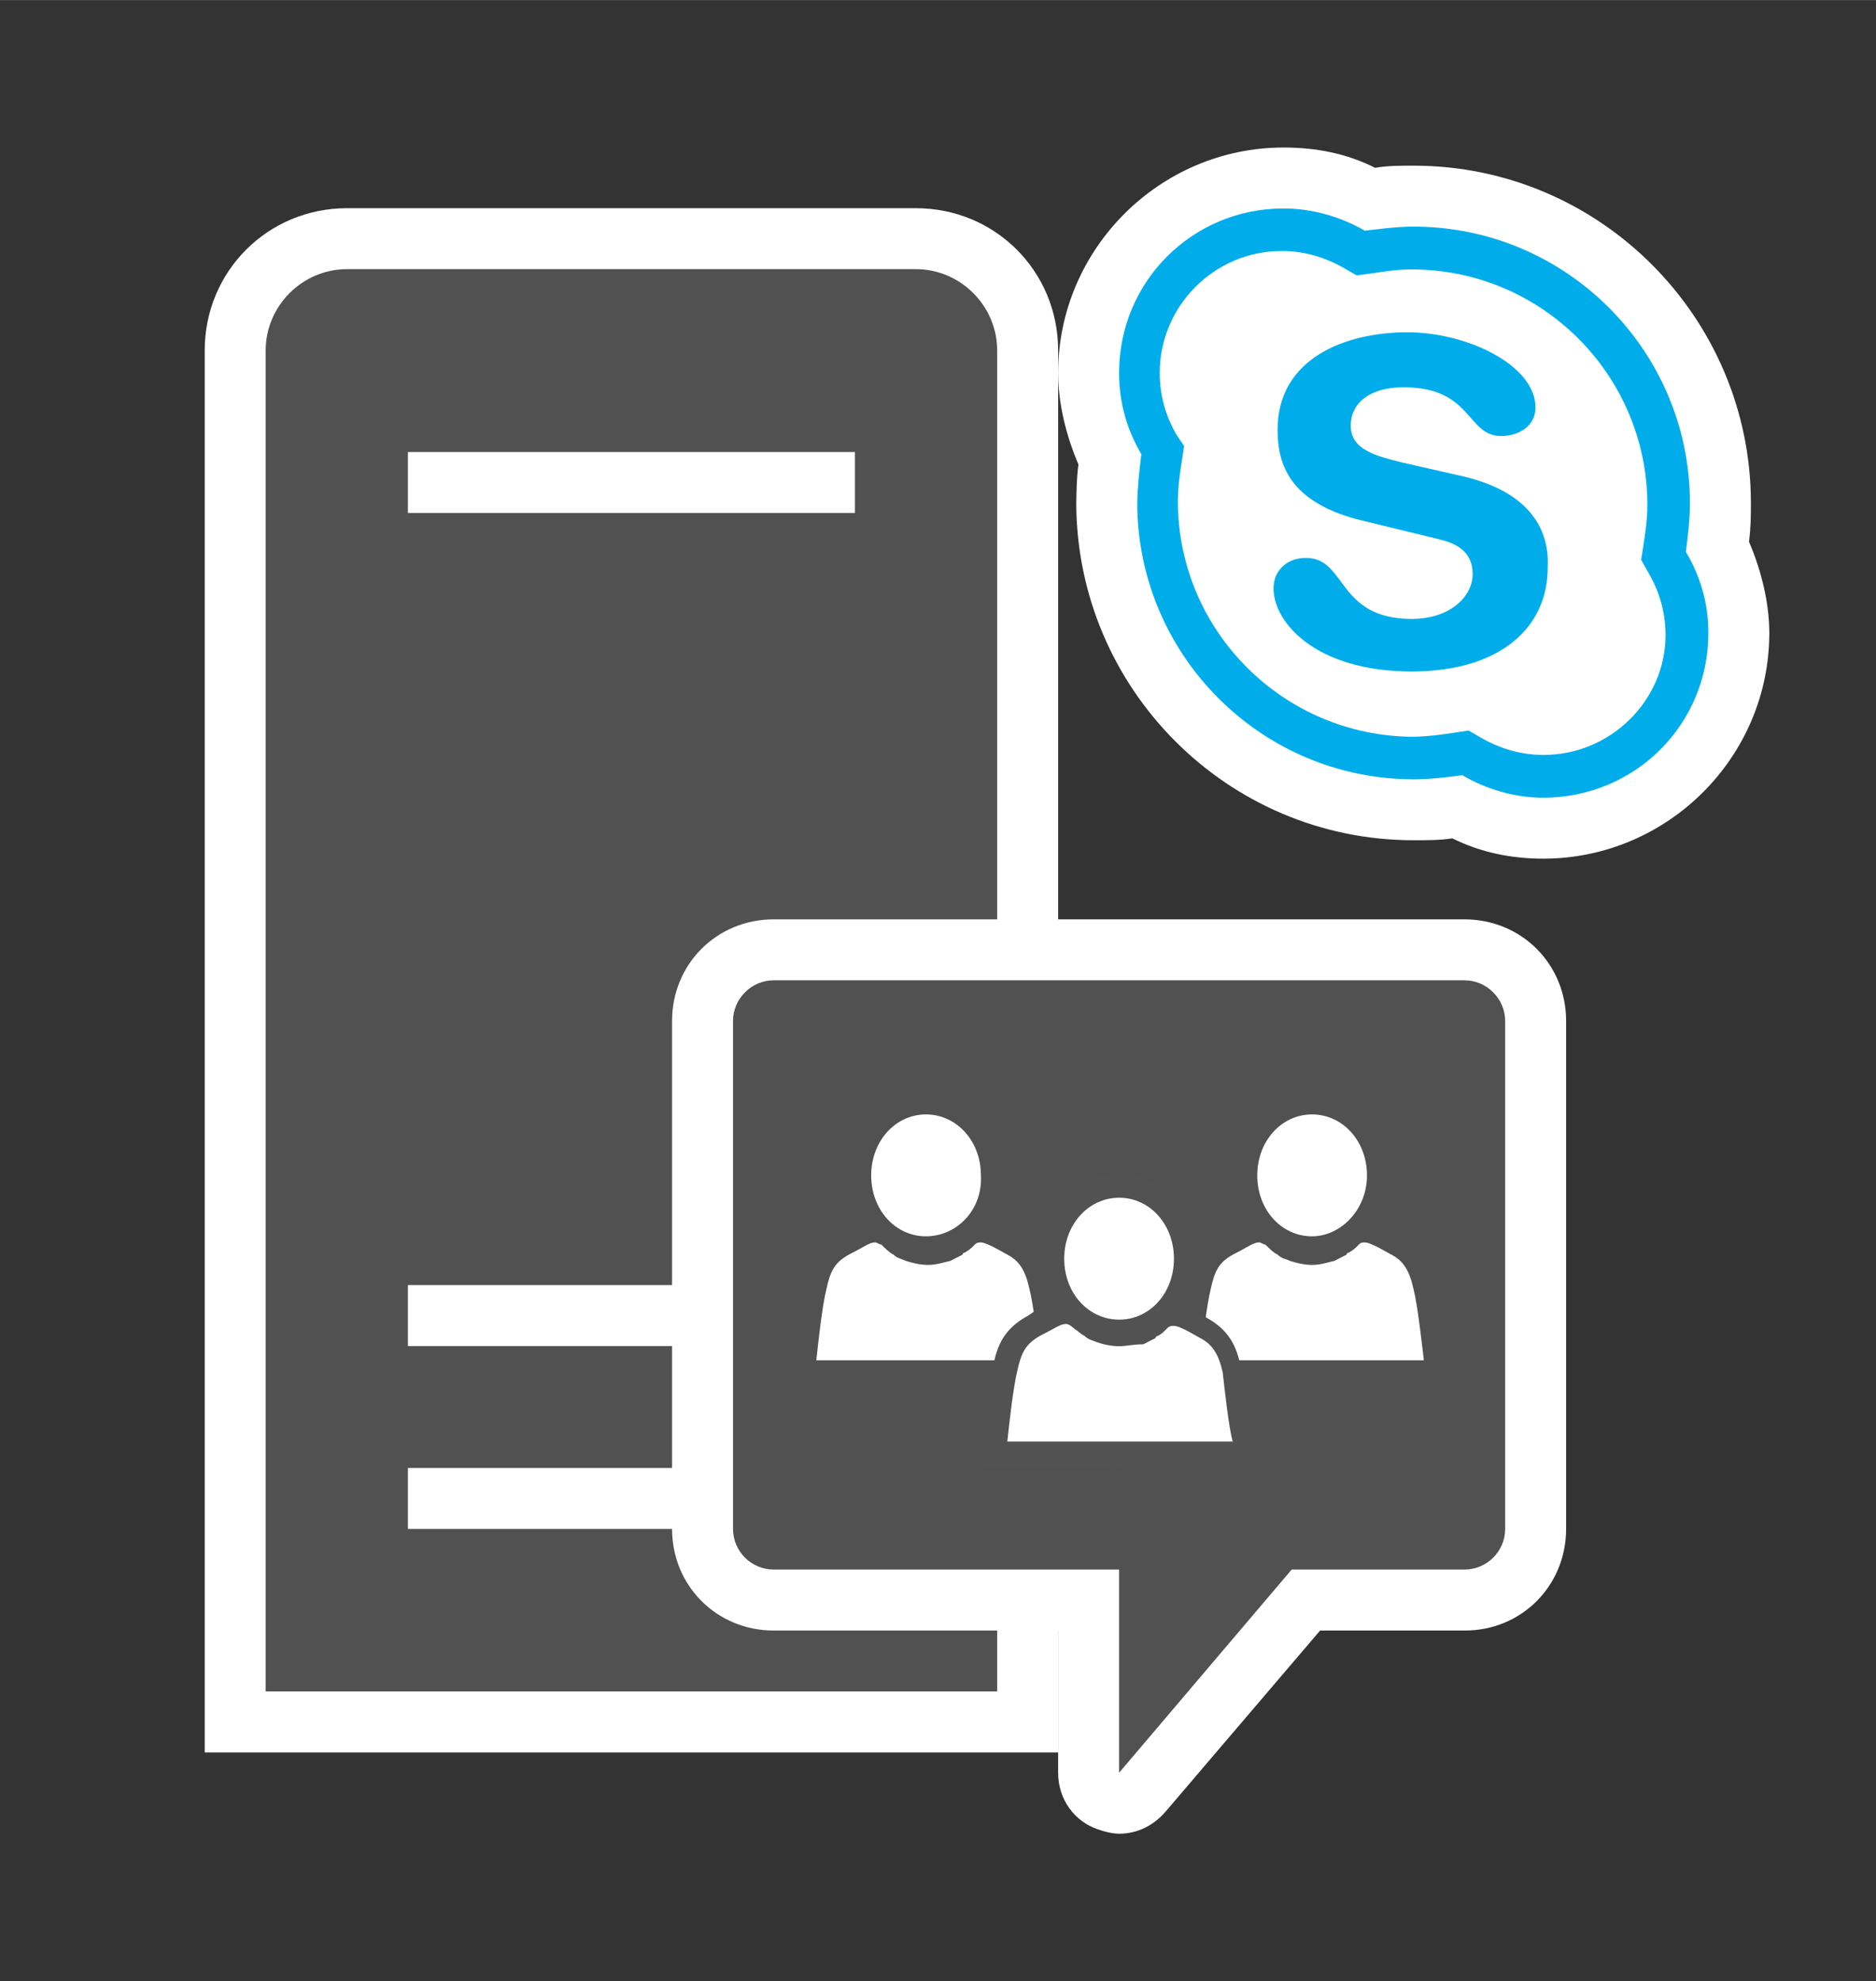 <?xml version="1.0" encoding="UTF-8" standalone="no"?>
<!DOCTYPE svg PUBLIC "-//W3C//DTD SVG 1.1//EN" "http://www.w3.org/Graphics/SVG/1.1/DTD/svg11.dtd">
<!-- Generated by Microsoft Visio, SVG Export Skype for Business Persistent Chat Server.svg Page-1 -->
<svg xmlns="http://www.w3.org/2000/svg" xmlns:xlink="http://www.w3.org/1999/xlink" xmlns:ev="http://www.w3.org/2001/xml-events"
		xmlns:v="http://schemas.microsoft.com/visio/2003/SVGExtensions/" width="0.962in" height="1.016in"
		viewBox="0 0 69.244 73.125" xml:space="preserve" color-interpolation-filters="sRGB" class="st5">
	<rect x="0" y="0" width="69.244" height="73.125" fill="#333333" stroke="none"/>
	<v:documentProperties v:langID="4108" v:metric="true" v:viewMarkup="false"/>

	<style type="text/css">
	<![CDATA[
		.st1 {fill:#ffffff;stroke:none;stroke-linecap:butt;stroke-width:0.75}
		.st2 {fill:#505150;stroke:none;stroke-linecap:butt;stroke-width:0.75}
		.st3 {fill:#00adeb;stroke:none;stroke-linecap:butt;stroke-width:0.75}
		.st4 {fill:#515251;stroke:none;stroke-linecap:butt;stroke-width:0.75}
		.st5 {fill:none;fill-rule:evenodd;font-size:12px;overflow:visible;stroke-linecap:square;stroke-miterlimit:3}
	]]>
	</style>

	<g v:mID="0" v:index="1" v:groupContext="foregroundPage">
		<title>Page-1</title>
		<v:pageProperties v:drawingScale="0.0393701" v:pageScale="0.0393701" v:drawingUnits="24" v:shadowOffsetX="8.50394"
				v:shadowOffsetY="-8.50394"/>
		<v:layer v:name="symbols" v:index="0"/>
		<g id="group1020-1" transform="translate(7.556,-5.438)" v:mID="1020" v:groupContext="group" v:layerMember="0">
			<title>Skype for Business Persistent Chat Server</title>
			<g id="group1021-2" transform="translate(0,-3)" v:mID="1021" v:groupContext="group" v:layerMember="0">
				<title>Sheet.1021</title>
				<g id="group1022-3" v:mID="1022" v:groupContext="group" v:layerMember="0">
					<title>Sheet.1022</title>
					<g id="shape1023-4" v:mID="1023" v:groupContext="shape" v:layerMember="0">
						<title>Sheet.1023</title>
						<path d="M0 73.12 L0 21.37 C0 18.45 2.33 16.12 5.25 16.12 L26.25 16.12 C29.18 16.12 31.5 18.45 31.5 21.37
									 L31.5 73.12 L0 73.12 Z" class="st1"/>
					</g>
					<g id="shape1024-6" v:mID="1024" v:groupContext="shape" v:layerMember="0" transform="translate(2.25,-2.25)">
						<title>Sheet.1024</title>
						<path d="M24 20.62 L3 20.62 C1.35 20.62 0 21.98 0 23.62 L0 73.12 L27 73.12 L27 23.62 C27 21.98 25.65 20.62
									 24 20.62 ZM21.75 67.12 L5.25 67.12 L5.25 64.87 L21.75 64.87 L21.75 67.12 ZM21.75 60.37 L5.25
									 60.37 L5.25 58.12 L21.75 58.12 L21.75 60.37 ZM21.75 29.62 L5.25 29.62 L5.25 27.37 L21.75 27.37
									 L21.75 29.62 Z" class="st2"/>
					</g>
				</g>
				<g id="group1025-8" transform="translate(31.5,-33)" v:mID="1025" v:groupContext="group" v:layerMember="0">
					<title>Sheet.1025</title>
					<g id="shape1026-9" v:mID="1026" v:groupContext="shape" v:layerMember="0">
						<title>Sheet.1026</title>
						<path d="M17.92 73.13 C16.72 73.13 15.6 72.9 14.55 72.38 C14.1 72.45 13.65 72.45 13.12 72.45 C6.23 72.45
									 0.68 66.83 0.67 60 C0.68 59.55 0.68 59.1 0.75 58.58 C0.3 57.53 0 56.33 0 55.2 C0 50.63 3.75
									 46.88 8.32 46.88 C9.52 46.88 10.65 47.1 11.7 47.63 C12.15 47.55 12.6 47.55 13.12 47.55 C20.02
									 47.55 25.57 53.18 25.57 60 C25.57 60.45 25.57 60.9 25.5 61.43 C25.95 62.48 26.25 63.68 26.25
									 64.8 C26.25 69.38 22.5 73.12 17.92 73.13 Z" class="st1"/>
					</g>
					<g id="shape1027-11" v:mID="1027" v:groupContext="shape" v:layerMember="0" transform="translate(2.25,-2.25)">
						<title>Sheet.1027</title>
						<path d="M20.92 64.05 C21 63.45 21.07 62.85 21.07 62.25 C21.07 56.63 16.5 52.05 10.87 52.05 C10.27 52.05
									 9.67 52.13 9.07 52.2 C8.17 51.68 7.12 51.38 6.07 51.38 C2.7 51.38 0 54.08 0 57.45 C0 58.58 0.3
									 59.55 0.82 60.45 C0.75 61.05 0.68 61.65 0.67 62.25 C0.68 67.87 5.25 72.45 10.87 72.45 C11.47
									 72.45 12.07 72.38 12.67 72.3 C13.57 72.83 14.62 73.13 15.67 73.13 C19.05 73.12 21.75 70.43 21.75
									 67.05 C21.75 65.93 21.45 64.95 20.92 64.05 ZM15.67 71.55 C14.85 71.55 14.1 71.33 13.42 70.95
									 L12.9 70.65 L12.37 70.73 C11.92 70.8 11.4 70.87 10.87 70.88 C6.08 70.87 2.17 66.98 2.17 62.18
									 C2.17 61.65 2.25 61.13 2.32 60.68 L2.4 60.15 L2.1 59.7 C1.72 59.03 1.5 58.28 1.5 57.45 C1.5
									 54.98 3.52 52.95 6 52.95 C6.83 52.95 7.58 53.18 8.25 53.55 L8.77 53.85 L9.3 53.78 C9.82 53.7
									 10.27 53.63 10.8 53.63 C15.6 53.63 19.5 57.53 19.5 62.33 C19.5 62.85 19.42 63.38 19.35 63.83
									 L19.27 64.35 L19.57 64.88 C19.95 65.55 20.17 66.3 20.17 67.13 C20.17 69.53 18.15 71.55 15.67
									 71.55 Z" class="st3"/>
					</g>
					<g id="shape1028-13" v:mID="1028" v:groupContext="shape" v:layerMember="0" transform="translate(7.95,-6.9)">
						<title>Sheet.1028</title>
						<path d="M7.05 65.93 L4.72 65.4 C3.82 65.17 2.85 64.95 2.85 64.05 C2.85 63.23 3.53 62.63 4.8 62.63 C7.35
									 62.63 7.12 64.43 8.4 64.43 C9.07 64.43 9.67 64.05 9.67 63.38 C9.67 61.8 7.12 60.6 4.95 60.6
									 C2.62 60.6 0.15 61.58 0.15 64.2 C0.15 65.48 0.6 66.83 3.07 67.5 L6.15 68.25 C7.12 68.48 7.35
									 69 7.35 69.53 C7.35 70.35 6.52 71.18 5.1 71.18 C2.33 71.18 2.7 68.92 1.2 68.93 C0.52 68.92 0
									 69.38 0 70.05 C0 71.32 1.57 73.12 5.1 73.12 C8.4 73.12 10.12 71.47 10.12 69.3 C10.2 67.95 9.52
									 66.53 7.05 65.93 Z" class="st3"/>
					</g>
				</g>
			</g>
			<g id="group1029-15" transform="translate(17.25,-1.56319E-13)" v:mID="1029" v:groupContext="group" v:layerMember="0">
				<title>Sheet.1029</title>
				<g id="group1030-16" v:mID="1030" v:groupContext="group" v:layerMember="0">
					<title>Sheet.1030</title>
					<g id="shape1031-17" v:mID="1031" v:groupContext="shape" v:layerMember="0">
						<title>Sheet.1031</title>
						<path d="M29.25 39.37 L3.75 39.37 C1.65 39.37 0 41.02 0 43.12 L0 61.87 C-0 63.97 1.65 65.62 3.75 65.62 L14.25
									 65.62 L14.25 70.87 C14.25 71.85 14.85 72.68 15.75 72.97 C15.97 73.05 16.28 73.12 16.5 73.12
									 C17.18 73.12 17.77 72.82 18.22 72.3 L23.92 65.62 L29.25 65.62 C31.35 65.63 33 63.97 33 61.87
									 L33 43.12 C33 41.02 31.35 39.37 29.25 39.37 Z" class="st1"/>
					</g>
					<g id="shape1032-19" v:mID="1032" v:groupContext="shape" v:layerMember="0" transform="translate(2.25,-2.25)">
						<title>Sheet.1032</title>
						<path d="M27 43.87 L1.5 43.87 C0.68 43.87 0 44.55 0 45.37 L0 64.12 C-0 64.95 0.68 65.62 1.5 65.62 L14.25
									 65.62 L14.25 73.12 L20.62 65.62 L27 65.62 C27.82 65.62 28.5 64.95 28.5 64.12 L28.5 45.37 C28.5
									 44.55 27.82 43.87 27 43.87 Z" class="st2"/>
					</g>
				</g>
				<g id="group1033-21" transform="translate(5.325,-13.425)" v:mID="1033" v:groupContext="group" v:layerMember="0">
					<title>Sheet.1033</title>
					<g id="group1034-22" transform="translate(-3.747E-14,-4.05)" v:mID="1034" v:groupContext="group"
							v:layerMember="0">
						<title>Sheet.1034</title>
						<g id="shape1035-23" v:mID="1035" v:groupContext="shape" v:layerMember="0">
							<title>Sheet.1035</title>
							<path d="M7.87 70.5 C7.72 69.82 7.5 69.45 7.05 69.22 C6.52 68.92 6.22 68.77 6.07 68.77 C6 68.77 5.92
										 68.77 5.85 68.85 C5.7 69 5.62 69.07 5.47 69.15 C5.47 69.15 5.4 69.15 5.4 69.22 C5.25 69.3
										 5.1 69.37 4.95 69.45 C4.65 69.52 4.42 69.6 4.12 69.6 C3.82 69.6 3.52 69.52 3.3 69.45 C3.15
										 69.37 3 69.37 2.85 69.22 C2.7 69.15 2.55 69 2.4 68.85 C2.32 68.85 2.25 68.77 2.17 68.77
										 C1.95 68.77 1.8 68.92 1.2 69.22 C0.67 69.52 0.52 69.82 0.37 70.5 C0.22 71.1 0.07 72.45 0
										 73.12 L8.32 73.12 C8.17 72.45 8.02 71.1 7.87 70.5 Z" class="st1"/>
						</g>
						<g id="shape1036-25" v:mID="1036" v:groupContext="shape" v:layerMember="0"
								transform="translate(2.025,-4.575)">
							<title>Sheet.1036</title>
							<path d="M2.02 73.12 C0.9 73.12 0 72.15 0 70.87 C-0 69.6 0.9 68.62 2.02 68.62 C3.15 68.62 4.05 69.6 4.05
										 70.87 C4.12 72.15 3.15 73.12 2.02 73.12 Z" class="st1"/>
						</g>
					</g>
					<g id="group1037-27" transform="translate(14.175,-4.05)" v:mID="1037" v:groupContext="group" v:layerMember="0">
						<title>Sheet.1037</title>
						<g id="shape1038-28" v:mID="1038" v:groupContext="shape" v:layerMember="0">
							<title>Sheet.1038</title>
							<path d="M7.87 70.5 C7.72 69.82 7.5 69.45 7.05 69.22 C6.52 68.92 6.22 68.77 6.07 68.77 C6 68.77 5.92
										 68.77 5.85 68.85 C5.7 69 5.62 69.07 5.47 69.15 C5.47 69.15 5.4 69.15 5.4 69.22 C5.25 69.3
										 5.1 69.37 4.95 69.45 C4.65 69.52 4.43 69.6 4.12 69.6 C3.82 69.6 3.53 69.52 3.3 69.45 C3.15
										 69.37 3 69.37 2.85 69.22 C2.7 69.15 2.55 69 2.4 68.85 C2.32 68.85 2.25 68.77 2.17 68.77
										 C1.95 68.77 1.8 68.92 1.2 69.22 C0.67 69.52 0.53 69.82 0.38 70.5 C0.23 71.1 0.08 72.45 0
										 73.12 L8.25 73.12 C8.17 72.45 8.02 71.1 7.87 70.5 Z" class="st1"/>
						</g>
						<g id="shape1039-30" v:mID="1039" v:groupContext="shape" v:layerMember="0"
								transform="translate(2.1,-4.575)">
							<title>Sheet.1039</title>
							<path d="M2.02 73.12 C0.9 73.12 0 72.15 0 70.87 C0 69.6 0.9 68.62 2.02 68.62 C3.15 68.62 4.05 69.6 4.05
										 70.87 C4.05 72.15 3.07 73.12 2.02 73.12 Z" class="st1"/>
						</g>
					</g>
					<g id="group1040-32" transform="translate(6.075,-9.9476E-14)" v:mID="1040" v:groupContext="group"
							v:layerMember="0">
						<title>Sheet.1040</title>
						<g id="shape1041-33" v:mID="1041" v:groupContext="shape" v:layerMember="0">
							<title>Sheet.1041</title>
							<path d="M0 73.05 L0.08 72.07 C0.15 71.4 0.3 69.98 0.45 69.3 C0.6 68.47 0.9 67.88 1.73 67.43 L1.95 67.28
										 C2.48 66.97 2.77 66.82 3.15 66.82 C3.38 66.83 3.6 66.9 3.75 66.98 L3.82 67.05 L3.9 67.13
										 C3.97 67.2 4.12 67.27 4.2 67.35 C4.28 67.43 4.35 67.43 4.42 67.5 C4.65 67.58 4.8 67.58 5.02
										 67.58 C5.18 67.58 5.4 67.58 5.55 67.5 C5.62 67.5 5.7 67.43 5.77 67.43 L5.85 67.35 L5.92
										 67.35 C6 67.28 6.08 67.28 6.15 67.2 L6.22 67.13 L6.3 67.05 C6.52 66.97 6.67 66.9 6.9 66.9
										 C7.27 66.9 7.57 67.05 8.1 67.35 L8.33 67.5 C9.15 67.95 9.45 68.55 9.6 69.37 C9.75 70.05
										 9.9 71.48 9.97 72.15 L10.05 73.12 L0 73.05 Z" class="st4"/>
						</g>
						<g id="shape1042-35" v:mID="1042" v:groupContext="shape" v:layerMember="0"
								transform="translate(0.975,-1.05)">
							<title>Sheet.1042</title>
							<path d="M7.95 70.57 C7.8 69.9 7.57 69.53 7.12 69.3 C6.6 69 6.3 68.85 6.15 68.85 C6.07 68.85 6 68.85
										 5.92 68.92 C5.77 69.07 5.7 69.15 5.55 69.22 C5.55 69.23 5.47 69.23 5.47 69.3 C5.32 69.38
										 5.17 69.45 5.02 69.53 C4.65 69.53 4.42 69.6 4.12 69.6 C3.82 69.6 3.52 69.53 3.3 69.45 C3.15
										 69.38 3 69.37 2.85 69.22 C2.7 69.15 2.55 69 2.4 68.85 C2.32 68.85 2.25 68.78 2.17 68.78
										 C1.95 68.78 1.8 68.92 1.2 69.22 C0.67 69.53 0.52 69.83 0.37 70.5 C0.22 71.1 0.07 72.45 0
										 73.12 L8.32 73.12 C8.17 72.6 8.02 71.18 7.95 70.57 Z" class="st1"/>
						</g>
						<g id="shape1043-37" v:mID="1043" v:groupContext="shape" v:layerMember="0"
								transform="translate(2.175,-4.65)">
							<title>Sheet.1043</title>
							<path d="M2.93 73.12 C1.35 73.12 0 71.7 0 69.98 C0 68.25 1.28 66.82 2.93 66.82 C4.5 66.83 5.85 68.25
										 5.85 69.98 C5.85 71.7 4.5 73.12 2.93 73.12 Z" class="st4"/>
						</g>
						<g id="shape1044-39" v:mID="1044" v:groupContext="shape" v:layerMember="0"
								transform="translate(3.075,-5.55)">
							<title>Sheet.1044</title>
							<path d="M2.03 73.12 C0.9 73.12 0 72.15 0 70.87 C0 69.6 0.9 68.62 2.03 68.62 C3.15 68.62 4.05 69.6 4.05
										 70.87 C4.05 72.15 3.15 73.12 2.03 73.12 Z" class="st1"/>
						</g>
					</g>
				</g>
			</g>
		</g>
	</g>
</svg>
